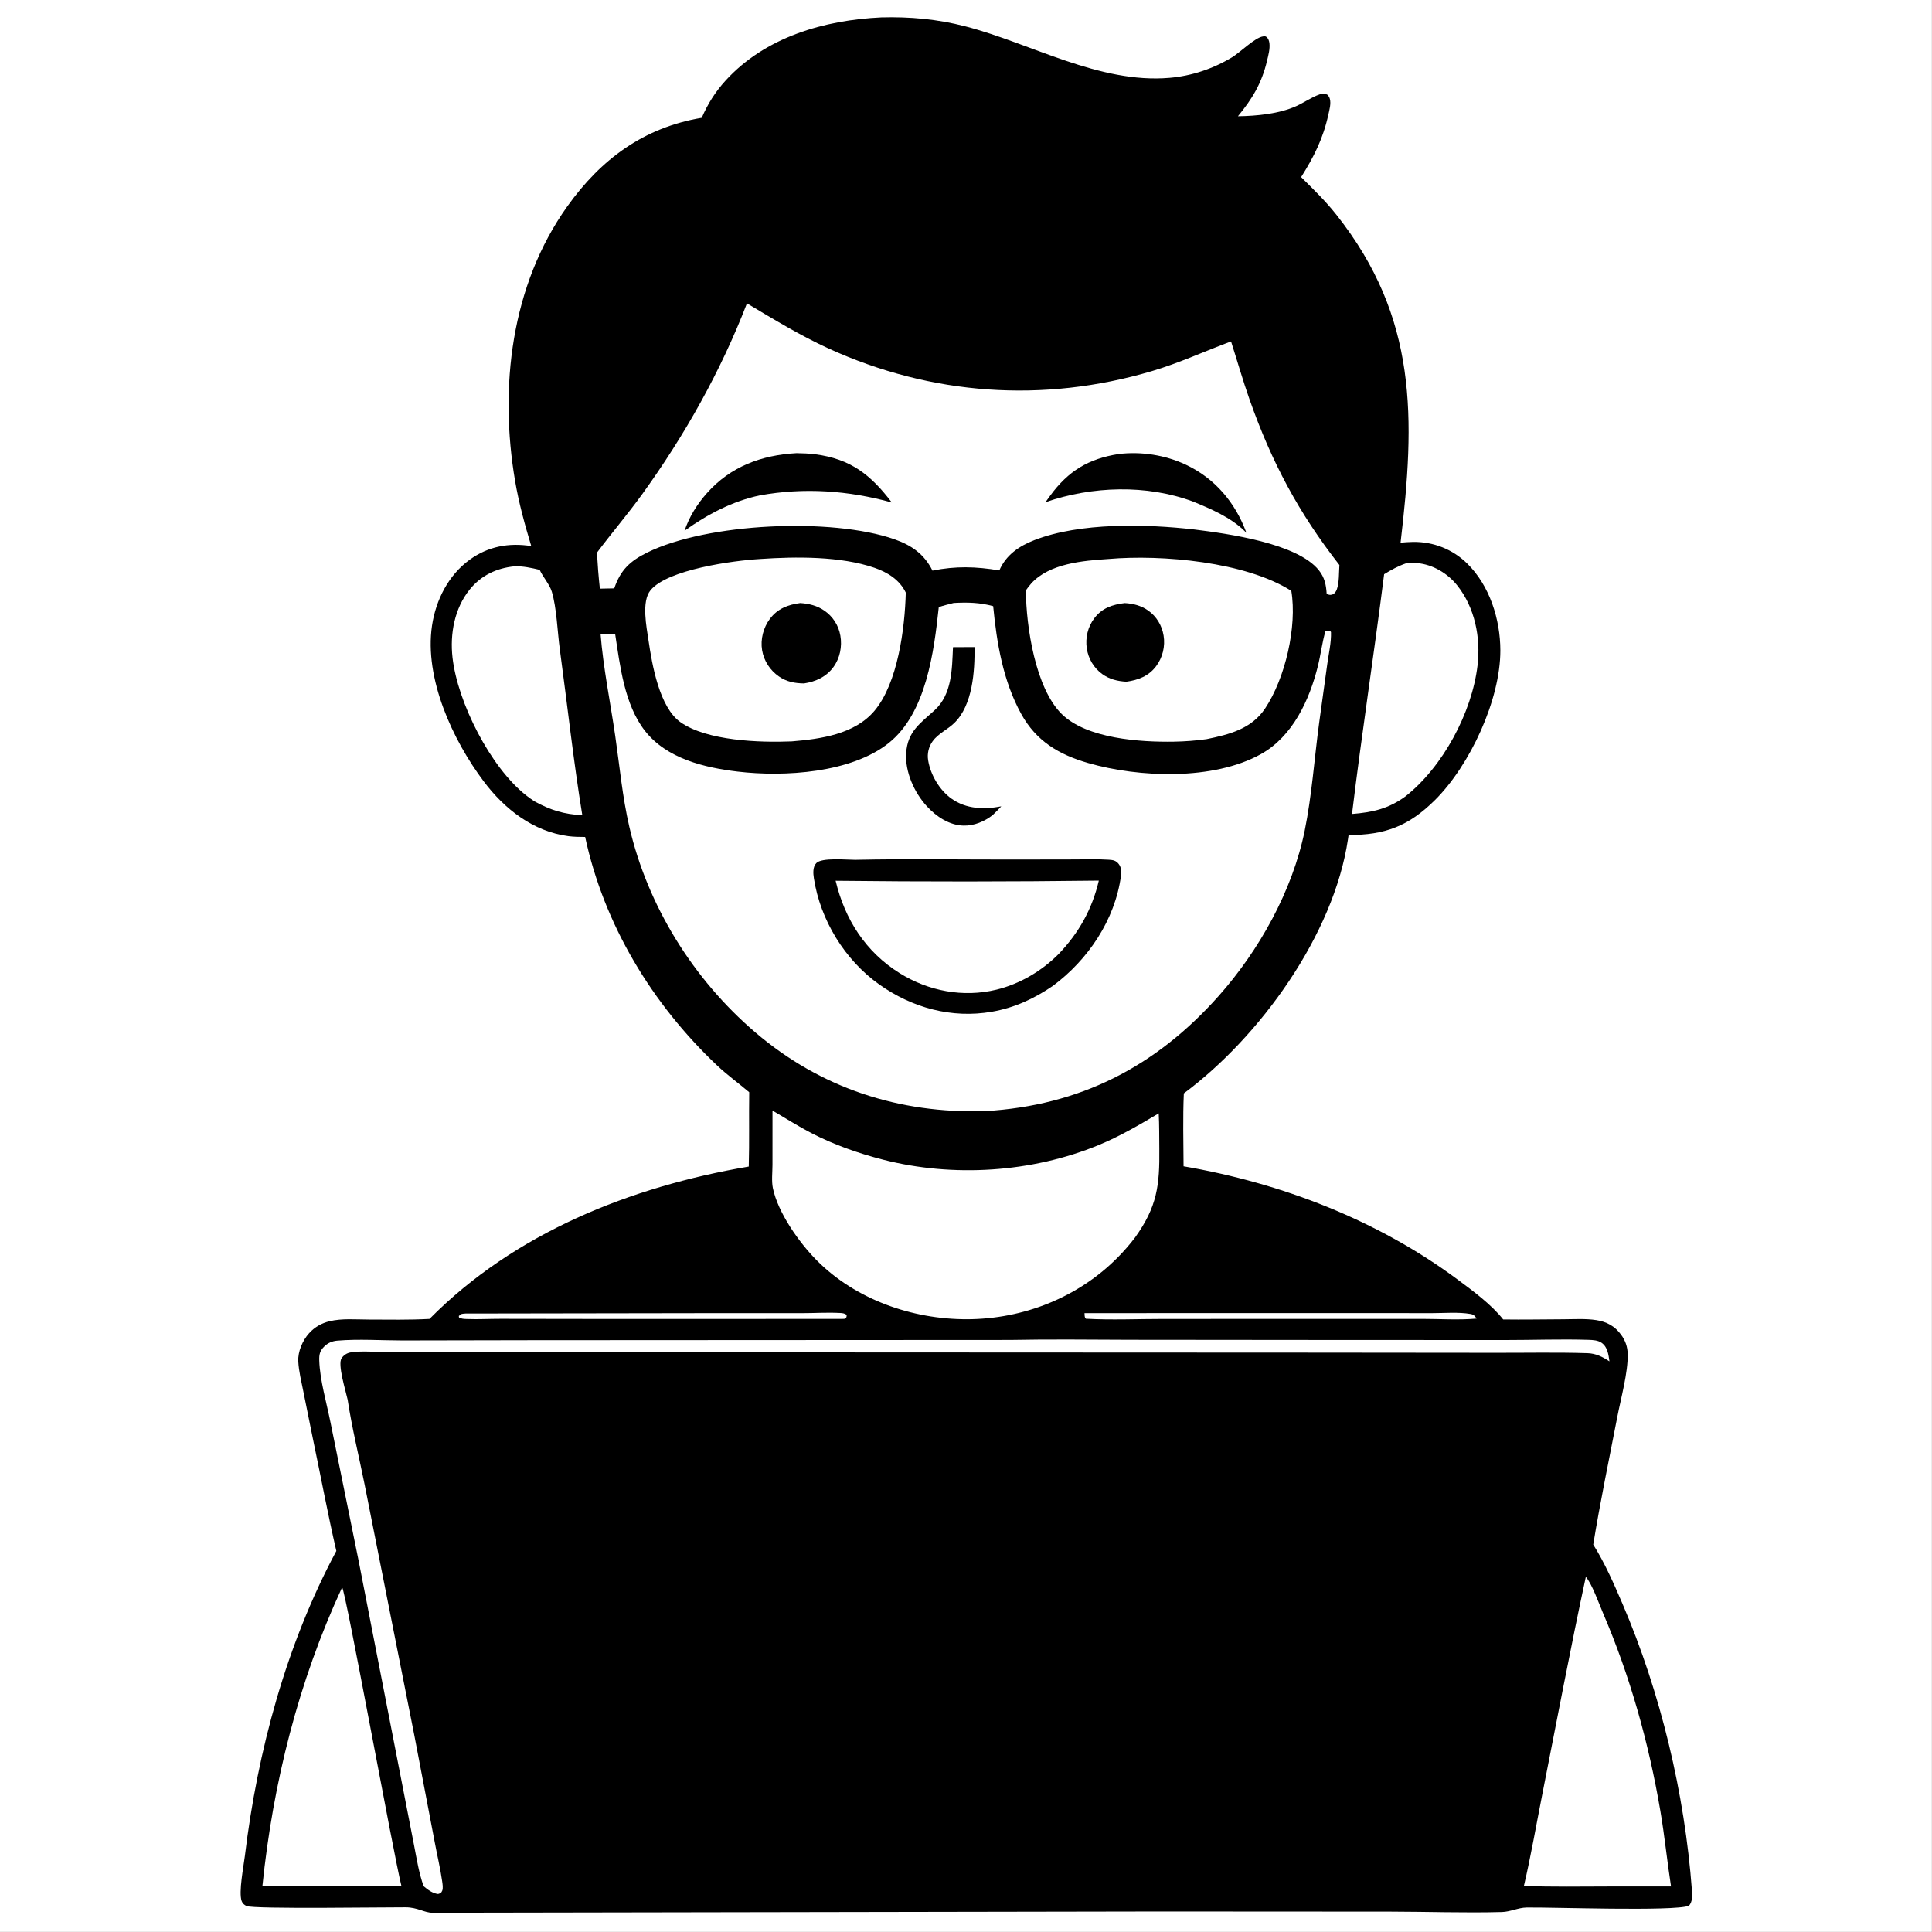 <?xml version="1.0" encoding="utf-8" ?>
<svg xmlns="http://www.w3.org/2000/svg" xmlns:xlink="http://www.w3.org/1999/xlink" width="1702" height="1702">
	<rect width="100%" height="100%" fill="#808080" stroke="none"/>
	<path fill="white" transform="scale(1.662 1.662)" d="M0 0L0 1024L1024 1024L1024 0L0 0Z"/>
	<path transform="scale(1.662 1.662)" d="M371.96 62.435C375.139 55.064 379.16 48.662 384.578 42.717C405.652 19.593 436.898 10.624 467.227 9.215C482.404 8.821 496.918 10.129 511.648 13.946C546.691 23.025 582.606 44.428 619.922 41.251C631.662 40.251 643.003 36.444 653.085 30.351C657.239 27.84 665.198 19.902 669.441 19.305C670.137 19.206 670.747 19.116 671.307 19.585C672.319 20.434 672.734 21.714 672.874 22.988C673.211 26.048 672.282 29.319 671.583 32.275C668.785 44.106 663.816 52.328 656.178 61.611C666.135 61.475 677.979 60.351 687.13 56.216C691.283 54.339 695.205 51.516 699.5 50.02C701.013 49.492 702.041 49.459 703.527 50.155C704.256 50.919 704.616 51.386 704.904 52.434C705.596 54.951 704.66 58.249 704.111 60.742C701.314 73.435 696.534 82.981 689.667 93.874C696.162 100.3 702.62 106.56 708.308 113.748C751.602 168.454 750.155 221.733 742.376 287.637C744.578 287.459 746.787 287.277 748.997 287.25C759.763 287.114 769.954 291.104 777.661 298.661C789.625 310.393 795.245 328.295 795.268 344.753C795.305 370.912 779.167 405.637 760.63 424.058C746.707 437.895 734.14 442.629 714.827 442.602L714.498 444.864C706.983 495.445 667.898 549.536 627.499 579.557C626.929 592.387 627.297 605.351 627.353 618.197C679.4 627.153 730.101 646.665 772.624 678.229C780.728 684.244 790.537 691.475 796.769 699.385C807.346 699.536 817.948 699.336 828.526 699.293C834.264 699.269 840.398 698.854 846.078 699.729C851.619 700.582 855.931 702.888 859.271 707.483C861.536 710.599 862.693 713.885 862.767 717.725C862.957 727.618 859.169 741.129 857.25 751.071C852.906 773.571 848.176 796.091 844.508 818.709C850.62 828.45 855.409 839.386 859.939 849.937C880.221 897.187 892.991 950.657 896.81 1001.99C897.018 1004.78 897.182 1007.94 895.235 1010.17C887.307 1013.25 822.144 1010.87 809.171 1011.1C804.661 1011.18 800.587 1013.36 796.097 1013.48C776.385 1014.01 756.493 1013.29 736.755 1013.26L614.75 1013.19L229.242 1013.86C225.015 1013.88 221.381 1011.04 215.139 1010.99C206.147 1010.91 134.537 1012.02 130.718 1010.31C129.529 1009.78 128.536 1008.93 128.094 1007.68C126.423 1002.96 129.127 989.29 129.791 983.8C136.521 928.148 151.703 871.71 178.279 822.096C173.717 802.367 170.022 782.444 165.858 762.629L160.791 737.569C159.764 732.348 158.381 726.922 158.105 721.597C157.836 716.395 160.399 710.488 163.846 706.678C166.769 703.447 170.467 701.338 174.69 700.325C181.319 698.735 188.72 699.424 195.493 699.439C206.19 699.463 216.991 699.691 227.672 699.094C272.865 653.405 334.422 628.967 396.88 618.338C397.255 605.224 396.929 592.058 397.124 578.932C391.454 574.126 385.469 569.819 380.052 564.699C345.664 532.193 320.137 490.103 310.162 443.636C307.183 443.608 304.171 443.596 301.215 443.2C282.577 440.707 267.47 428.889 256.442 414.232C239.906 392.255 224.849 359.597 228.988 331.653C231.002 318.051 237.692 304.832 248.97 296.672C258.785 289.571 269.777 287.595 281.593 289.445C278.188 278.113 275.043 266.751 273.048 255.072C264.565 205.402 270.819 151.29 300.682 109.418C318.607 84.284 341.248 67.618 371.96 62.435ZM395.921 160.808C382.138 196.613 362.906 230.817 340.441 261.888C332.752 272.522 324.261 282.458 316.413 292.933C316.763 299.286 317.257 305.689 317.959 312.013L325.59 311.859C328.863 302.171 333.949 297.377 342.963 292.92C374.87 277.143 440.807 274.206 474.117 285.839C483.185 289.005 489.918 293.714 494.264 302.456C506.588 299.966 517.331 300.281 529.693 302.348C533.258 294.13 540.182 289.436 548.284 286.288C572.582 276.849 607.355 277.711 633.026 280.646C650.779 282.868 687.641 287.896 699.103 302.304C702.098 306.07 702.926 309.995 703.205 314.689C704.082 315.205 704.747 315.477 705.83 315.24C707.224 314.935 708.117 313.724 708.578 312.458C709.925 308.759 709.667 303.428 709.958 299.484C688.366 271.851 674.085 245.075 662.38 211.886C658.779 201.677 655.819 191.285 652.523 180.98C638.414 186.222 624.949 192.461 610.46 196.742C553.029 213.71 493.695 209.601 439.201 184.724C424.21 177.88 410.059 169.232 395.921 160.808ZM402.955 296.29C388.649 297.123 353.822 301.855 344.797 312.881C339.901 318.862 342.705 332.334 343.754 339.513C345.612 352.231 349.503 374.95 360.731 382.83C374.804 392.707 402.558 393.671 419.625 392.976C434.913 391.727 453.017 389.233 463.528 376.748C475.895 362.055 479.635 332.991 480.114 314.104C476.816 307.286 470.47 303.356 463.529 300.962C445.539 294.755 421.842 294.993 402.955 296.29ZM587.57 296.289C574.138 297.188 556.284 298.603 546.611 309.27C545.577 310.41 544.671 311.659 543.777 312.91C543.861 332.006 548.817 364.752 562.787 378.488C576.076 391.554 604.376 393.437 622.287 393.119C628.049 393.017 633.834 392.589 639.541 391.785C651.585 389.318 663.345 386.375 670.568 375.541C681.216 359.569 687.626 332.172 684.472 313.191C660.328 297.804 615.878 293.819 587.57 296.289ZM745.302 298.581C741.115 300.013 737.427 302.059 733.664 304.362C728.32 346.763 721.776 389.009 716.645 431.451C727.623 430.569 735.973 428.693 744.989 422.11C764.823 406.448 780.207 377.736 783.18 352.719C784.93 337.991 781.769 322.014 772.364 310.242C767.274 303.872 759.458 299.193 751.259 298.475C749.301 298.304 747.253 298.385 745.302 298.581ZM272.649 300.181C263.227 301.108 254.988 305.016 248.965 312.48C240.884 322.497 238.444 335.998 239.858 348.526C242.538 372.29 259.923 406.719 278.965 421.656C280.375 422.762 281.831 423.788 283.33 424.771C291.939 429.49 298.86 431.566 308.656 432.13C303.888 402.945 300.719 373.43 296.726 344.124C295.475 334.95 295.078 322.124 292.479 313.596C291.294 309.707 287.793 305.879 286.052 302.047C281.568 300.982 277.289 300.019 272.649 300.181ZM505.514 319.604C502.868 320.291 500.191 320.915 497.602 321.797C495.076 345.49 490.944 377.905 471.182 393.762C451.291 409.723 415.841 411.905 391.061 408.987C373.37 406.904 353.357 402.108 341.831 387.351C330.934 373.4 328.652 352.881 326.04 335.914L318.318 335.892C319.736 353.929 323.492 372.058 326.094 389.974C328.429 406.057 329.903 422.376 333.57 438.229C343.3 480.285 367.546 519.157 400.308 547.169C435.038 576.864 476.646 590.309 522.125 588.963C572.371 586.005 612.422 565.567 645.848 528.038C667.412 503.828 685.074 472.192 691.572 440.255C695.372 421.577 696.68 402.073 699.222 383.155L703.551 351.85C704.31 346.415 705.684 340.518 705.5 335.05L705.06 334.378C704.01 334.314 703.481 334.097 702.536 334.608C700.802 340.58 700.073 346.915 698.576 352.969C694.116 371.009 685.201 390.353 668.312 399.746C643.129 413.753 603.747 412.217 576.815 404.459C561.259 399.978 549.203 392.804 541.265 378.362C531.662 360.89 528.329 340.882 526.437 321.286C519.342 319.347 512.824 319.208 505.514 319.604ZM409.464 588.672L409.455 617.421C409.453 621.285 408.893 626 409.664 629.745C412.359 642.831 423.6 658.657 432.881 668.02C453.51 688.832 483.496 699.318 512.502 699.272C542.341 699.224 571.539 687.748 592.596 666.367C595.803 663.11 598.842 659.623 601.611 655.985C613.353 639.665 614.723 628.271 614.498 608.92C614.426 602.679 614.517 596.378 614.183 590.147C603.845 596.285 593.508 602.34 582.369 606.938C546.95 621.557 505.156 624.202 468.04 614.68C455.043 611.346 441.821 606.705 429.908 600.514C422.918 596.881 416.279 592.616 409.464 588.672ZM246.729 696.242C244.899 696.42 244.549 696.235 243.202 697.573L243.3 698.325C244.613 699.075 245.921 699.1 247.392 699.157C253.348 699.387 259.451 699.035 265.43 699.05L311.797 699.115L446.125 699.108L448 699.024C448.762 698.156 448.737 698.153 448.773 696.993C447.633 696.075 446.473 696.012 445.059 695.94C438.355 695.601 431.462 696.05 424.733 696.047L378.953 696.035L246.729 696.242ZM574.85 696.032C574.95 697.124 574.749 698.27 575.596 699.004C589.221 699.75 603.16 699.11 616.82 699.115L697.291 699.1L753.759 699.085C763.244 699.093 773.296 699.776 782.704 698.919C781.65 697.443 781.225 696.793 779.403 696.477C773.013 695.371 765.535 696.041 759.027 696.035L718.861 696.001L574.85 696.032ZM535.255 710.25L282.652 710.383L213.472 710.516C202.096 710.517 190.115 709.664 178.821 710.614C176.027 710.849 173.692 711.871 171.709 713.888C169.494 716.141 169.138 718.067 169.229 721.108C169.54 731.481 173.118 743.567 175.164 753.85L190.132 827.496L214.063 950.291L219.509 978.258C220.905 985.483 222.051 992.861 224.555 999.803C226.704 1001.64 229.318 1003.6 232.205 1003.93C233.434 1003.53 233.802 1003.52 234.374 1002.25C234.978 1000.91 234.564 998.551 234.368 997.158C233.389 990.191 231.665 983.215 230.398 976.282L219.589 919.674L193.246 786.766C190.261 771.892 186.544 756.857 184.27 741.884C183.312 737.459 178.832 723.197 181.058 719.943C182.145 718.353 183.874 717.171 185.788 716.869C192.092 715.873 199.411 716.701 205.848 716.731L243.033 716.635L398.515 716.836L691.983 716.969L792.204 717.064C808.599 717.108 825.107 716.747 841.485 717.261C845.896 717.399 849.475 719.191 853.086 721.6C852.613 718.065 852.117 713.998 848.943 711.77C847.014 710.417 844.434 710.274 842.15 710.2C827.443 709.725 812.501 710.31 797.764 710.296L699.913 710.258L599.716 710.166C578.242 710.109 556.726 709.818 535.255 710.25ZM840.579 835.819C832.332 874.067 825.11 912.599 817.517 950.985C814.312 967.193 811.513 983.595 807.745 999.677C822.884 1000.22 838.101 999.974 853.25 999.934L885.732 999.928C883.671 986.627 882.339 973.191 880.086 959.928C873.987 924.042 864.039 888.443 849.667 854.97C847.636 850.239 843.829 839.488 840.579 835.819ZM181.348 841.379C158.171 891.373 144.699 945.024 139.088 999.763C149.853 999.918 160.61 999.837 171.375 999.745L212.804 999.808C208.412 982.147 183.3 843.639 181.348 841.379Z"/>
	<path transform="scale(1.662 1.662)" d="M362.855 281.293C365.337 273.885 369.539 267.2 374.715 261.376C387.244 247.279 403.647 241.218 422.177 240.201C425.452 240.252 428.781 240.367 432.029 240.787C450.917 243.229 461.528 251.668 472.711 266.335C449.596 259.981 426.35 258.305 402.698 262.58C388.023 265.729 374.981 272.651 362.855 281.293Z"/>
	<path transform="scale(1.662 1.662)" d="M554.167 266.187C554.997 265.012 555.832 263.841 556.683 262.681C566.225 249.671 576.937 243.162 592.886 240.668C604.821 239.193 617.603 241.183 628.477 246.277C644.01 253.552 654.844 266.457 660.661 282.392L660.335 282.067L659.784 281.535C652.267 274.185 642.015 269.82 632.411 265.869C607.754 256.685 578.905 257.641 554.167 266.187Z"/>
	<path transform="scale(1.662 1.662)" d="M426.133 362.254C421.243 362.148 417.084 361.436 412.93 358.593C408.195 355.353 404.89 350.293 403.952 344.62C403.003 338.878 404.609 332.676 408.08 328.026C412.127 322.605 417.706 320.493 424.172 319.647C428.793 319.955 433.112 321.001 436.976 323.672C441.501 326.8 444.493 331.495 445.44 336.911C446.446 342.666 445.241 348.821 441.775 353.566C437.965 358.781 432.358 361.316 426.133 362.254Z"/>
	<path transform="scale(1.662 1.662)" d="M597.005 361.336C592.347 361.068 588.067 360.05 584.224 357.27C579.79 354.062 576.892 349.159 576.064 343.762C575.192 338.077 576.606 332.18 580.116 327.6C584.227 322.235 589.699 320.449 596.133 319.666C600.627 319.883 604.926 321.013 608.64 323.638C613.063 326.765 615.9 331.566 616.77 336.89C617.701 342.588 616.259 348.54 612.784 353.15C608.816 358.414 603.301 360.477 597.005 361.336Z"/>
	<path transform="scale(1.662 1.662)" d="M526.133 432.074C521.805 435.434 516.374 437.723 510.831 437.618C503.182 437.472 496.278 432.817 491.258 427.34C484.62 420.099 479.678 409.137 480.318 399.176C481.056 387.685 487.773 383.431 495.397 376.455C504.651 367.989 504.619 354.698 505.132 343.037L516.543 342.983C516.733 355.722 515.588 373.734 505.849 383.217C502.246 386.725 497.288 388.784 494.315 392.947C492.219 395.883 491.391 399.446 491.966 402.997C493.208 410.66 497.973 418.791 504.31 423.297C512.215 428.917 521.586 429.141 530.739 427.412C529.287 429.039 527.684 430.542 526.133 432.074Z"/>
	<path transform="scale(1.662 1.662)" d="M558.049 522.593C548.106 529.377 537.678 534.202 525.747 536.265C504.42 539.952 483.47 534.209 465.974 521.757C447.719 508.765 434.793 487.628 431.398 465.519C431.008 462.973 430.742 459.559 432.672 457.505C435.559 454.43 448.811 455.765 453.285 455.75C480.768 455.163 508.317 455.628 535.807 455.6L569.183 455.544C575.358 455.536 581.658 455.295 587.817 455.704C590.057 455.853 591.553 456.122 593.008 458.001C594.381 459.772 594.47 462.094 594.182 464.222C591.02 487.598 576.73 508.737 558.049 522.593ZM442.929 466.847C447.764 487.241 458.827 504.573 476.814 515.793C492.149 525.358 510.522 528.847 528.137 524.582C540.541 521.579 552.214 514.671 561.188 505.629C571.85 494.465 578.915 481.86 582.436 466.771C535.982 467.347 489.383 467.386 442.929 466.847Z"/>
</svg>
